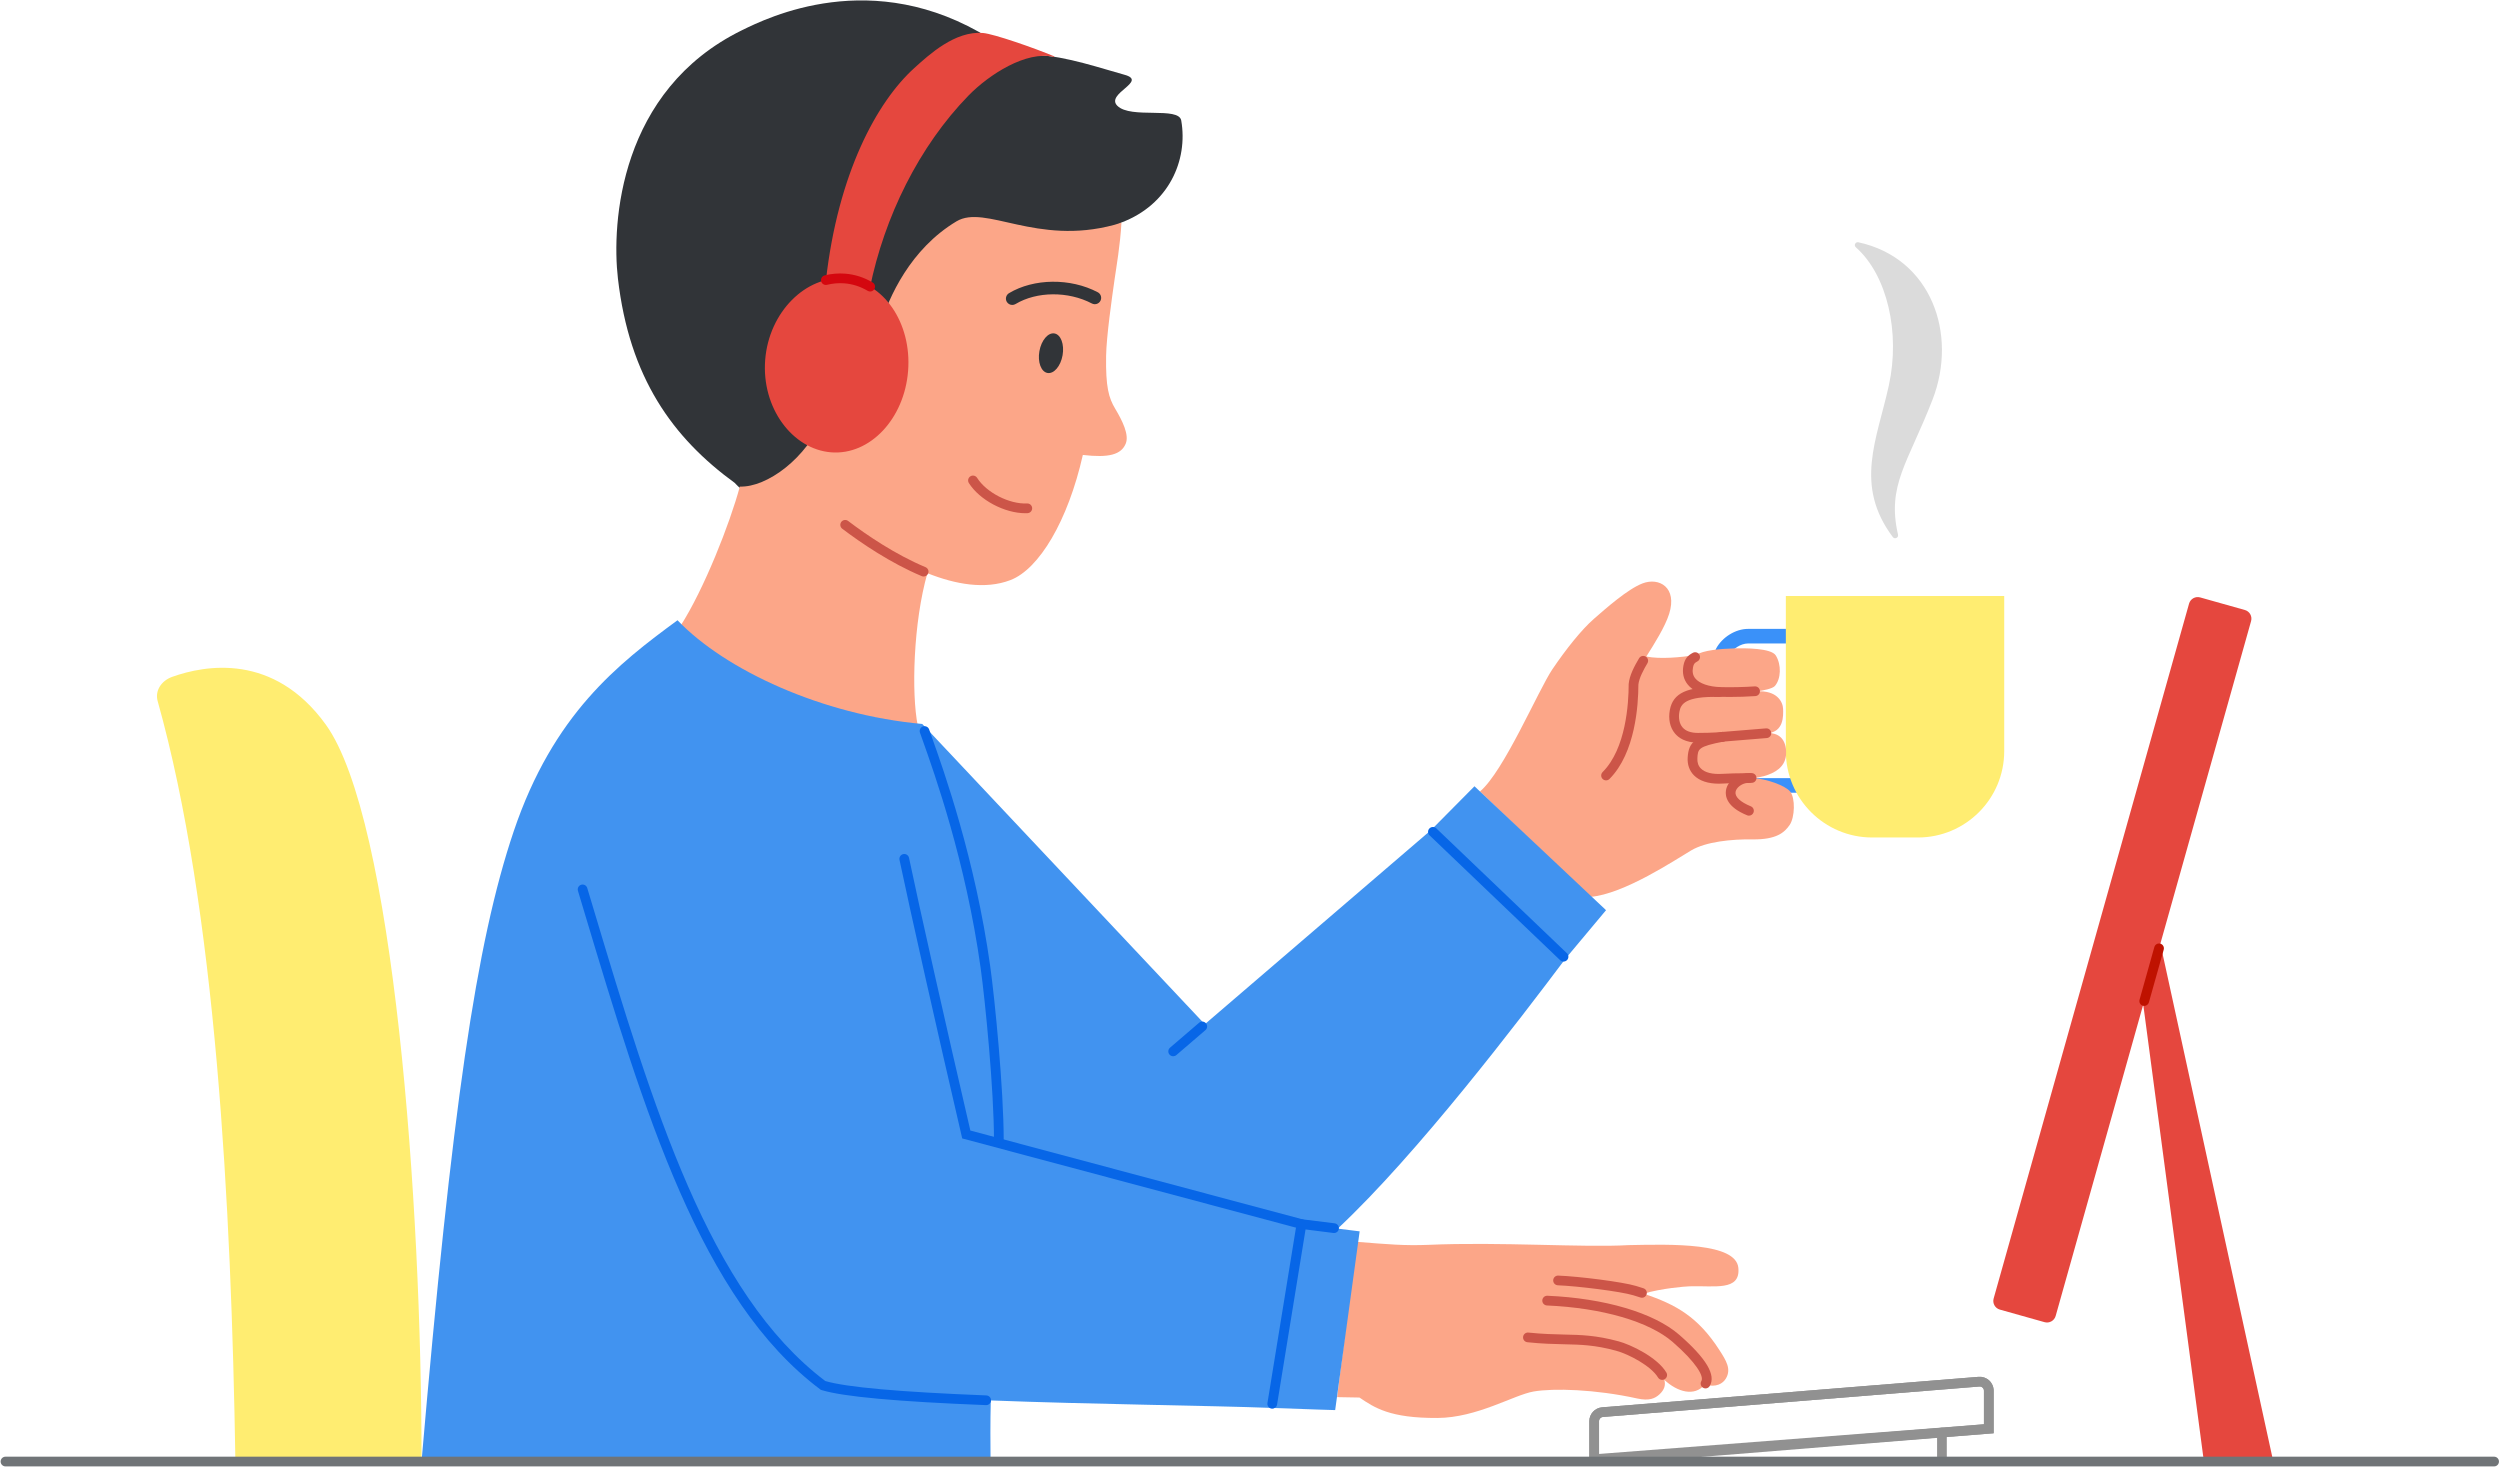 <svg xmlns="http://www.w3.org/2000/svg" width="1298" height="762" viewBox="0 0 1298 762"><g fill="none" fill-rule="evenodd"><path fill="#FFED71" fill-rule="nonzero" d="M218.86,758.828 C219,624.922 204.34,424.859 169.129,376.172 C142.121,338.82 106.488,345.309 89.43,351.41 C83.559,353.512 80.398,358.82 81.852,363.988 C112.051,471.641 120.09,625.84 122.211,758.262 L218.86,758.828"/><polyline fill="#E5473E" fill-rule="nonzero" points="1180.289 758.828 1121.66 489.93 1112.559 519.949 1144.148 757.922 1180.289 758.828"/><path fill="#919191" fill-rule="nonzero" d="M1027.5,717.359 L1027.699,719.879 L832.219,735.699 C831.102,735.789 830.219,736.738 830.219,737.871 L830.219,755.66 L1030.059,739.488 L1030.059,722.051 C1030.059,721.441 1029.809,720.871 1029.359,720.449 C1028.91,720.031 1028.32,719.828 1027.699,719.879 L1027.5,717.359 Z M825.172,761.141 L825.172,737.871 C825.172,734.129 828.09,730.969 831.82,730.672 L1027.301,714.852 C1029.301,714.691 1031.301,715.371 1032.781,716.738 C1034.262,718.102 1035.109,720.039 1035.109,722.051 L1035.109,744.148 L825.172,761.141"/><path fill="#919191" fill-rule="nonzero" d="M1027.5,717.359 L1027.699,719.879 L832.219,735.699 C831.102,735.789 830.219,736.738 830.219,737.871 L830.219,754.891 L1030.059,739.48 L1030.059,722.051 C1030.059,721.441 1029.809,720.871 1029.359,720.449 C1028.91,720.031 1028.32,719.828 1027.699,719.879 L1027.5,717.359 Z M825.172,760.34 L825.172,737.871 C825.172,734.129 828.09,730.969 831.82,730.672 L1027.301,714.852 C1029.301,714.691 1031.301,715.371 1032.781,716.738 C1034.262,718.102 1035.109,720.039 1035.109,722.051 L1035.109,744.16 L825.172,760.34"/><path fill="#919191" fill-rule="nonzero" d="M1008.262,760.051 C1006.859,760.051 1005.73,758.922 1005.73,757.52 L1005.73,743.789 C1005.73,742.398 1006.859,741.27 1008.262,741.27 C1009.648,741.27 1010.781,742.398 1010.781,743.789 L1010.781,757.52 C1010.781,758.922 1009.648,760.051 1008.262,760.051"/><path fill="#E5473E" fill-rule="nonzero" d="M1165.531,316.711 L1142.32,310.18 C1139.84,309.48 1137.262,310.93 1136.559,313.41 L1035.102,674.18 C1034.398,676.672 1035.84,679.238 1038.32,679.941 L1061.539,686.469 C1064.02,687.172 1066.602,685.719 1067.301,683.238 L1168.762,322.469 C1169.461,319.98 1168.02,317.41 1165.531,316.711"/><path fill="#BF1200" fill-rule="nonzero" d="M1113.281,522.27 C1113.051,522.27 1112.82,522.238 1112.59,522.18 C1111.25,521.801 1110.469,520.41 1110.852,519.059 L1118.539,491.699 C1118.922,490.359 1120.32,489.578 1121.66,489.949 C1123,490.328 1123.781,491.73 1123.398,493.07 L1115.711,520.43 C1115.398,521.539 1114.379,522.27 1113.281,522.27"/><path fill="#3A91F9" fill-rule="nonzero" d="M935.559 411.59 911.238 411.59C909.141 411.59 907.449 409.891 907.449 407.801 907.449 405.711 909.141 404.012 911.238 404.012L935.559 404.012C937.648 404.012 939.34 405.711 939.34 407.801 939.34 409.891 937.648 411.59 935.559 411.59M894.359 342.27C893.762 342.27 893.148 342.129 892.578 341.82 890.738 340.828 890.039 338.539 891.031 336.691 894.191 330.801 901.141 326.52 907.551 326.52L932.309 326.52C934.398 326.52 936.102 328.211 936.102 330.309 936.102 332.398 934.398 334.09 932.309 334.09L907.551 334.09C903.891 334.09 899.559 336.809 897.711 340.27 897.02 341.551 895.719 342.27 894.359 342.27"/><path fill="#FFED71" fill-rule="nonzero" d="M995.75,434.828 L972.051,434.828 C947.281,434.828 927.211,414.762 927.211,389.988 L927.211,309.441 L1040.59,309.441 L1040.59,389.988 C1040.59,414.762 1020.512,434.828 995.75,434.828"/><path fill="#FCA688" fill-rule="nonzero" d="M768.398 410.93C780.719 400.691 798.77 358.199 805.969 347.531 813.18 336.859 821.262 326.801 827.539 321.32 833.82 315.84 845.141 305.801 852.859 302.879 861.422 299.641 870.961 304.969 866.621 318.711 864.488 325.48 858.922 334.281 854.77 340.871 862.012 342.301 872.301 341.34 880.43 340.102 884.391 337.609 893.031 336.871 899.922 336.66 906.41 336.461 919.621 336.512 921.988 340.309 924.988 345.109 924.719 352.5 921.52 356.16 920.301 357.559 915.59 358.488 912.109 358.98 922.672 358.301 925.648 364.441 925.781 368.039 925.91 371.641 926.18 380.07 917.66 380.68 925.148 380.23 927.91 385.93 927.27 392.328 926.629 398.27 921.578 401.359 915.84 402.961 913.93 403.488 911.969 403.82 910 403.941 917.262 404.352 926.93 407.898 929.41 410.93 932.25 414.398 931.871 424.398 929.199 428.301 926.531 432.199 922.359 435.988 909.91 435.809 899.09 435.66 885.828 436.969 878.09 441.512 870.359 446.039 843.191 464.328 825.578 465.672L768.398 410.93M704.281 644.738C721.27 646.102 729.078 646.801 741.551 646.328 778.762 644.66 822.219 647.852 845.5 646.469 868.23 645.988 901.32 645.191 902.559 658.289 903.719 670.578 889.93 667.398 877.262 667.852 874.59 667.949 862.762 668.891 853.309 671.672 870.281 677.262 881.691 683.879 892.629 700.82 896.309 706.512 898.969 710.828 896.102 715.699 894.59 718.27 891.102 720.57 885.121 718.879 879.762 725.301 870.961 722.762 864.109 716.41 864.879 719.031 864.23 721.578 861.48 724.051 859.32 725.988 856.379 727.488 850.078 726.102 828.219 721.281 806.59 720.699 796.289 722.461 785.988 724.23 766.941 736.109 746.301 736.211 721.602 736.34 713.648 730.879 705.828 725.602 702.59 725.539 698.578 725.469 694.23 725.391L704.281 644.738"/><path fill="#313438" fill-rule="nonzero" d="M539.27,28.82 C551.871,28.672 574.281,36.25 583.738,38.789 C596.32,42.172 573.738,48.559 580.129,54.93 C587.141,61.91 612.012,55.129 613.301,62.578 C616.898,83.25 606.801,106.262 582.262,115.52 C582.262,115.52 554.961,136.371 494.898,139.801 C485.711,156.57 431.328,255.301 410.512,258.551 C389.68,261.801 381.609,250.828 381.609,250.828 C349.219,227.289 326.762,196.07 320.82,144.559 C317.512,115.898 321.578,46.93 385.199,15.711 C398.34,9.27 453.102,-17.898 513.719,19.82 C513.719,19.82 534.281,24 537.18,26.238 C540.078,28.48 539.27,28.82 539.27,28.82"/><path fill="#FCA688" fill-rule="nonzero" d="M457.051,168.852 C461.5,154.25 472.66,129.262 496.602,114.922 C511.621,105.93 538.051,127.691 578.559,116.738 C579.891,116.379 581,115.969 582.262,115.52 C581.609,127.371 579.59,138.699 578.699,144.98 C577.281,154.891 574.449,174.781 574.289,184.801 C574.031,200.961 575.66,206.621 579,212.191 C582.75,218.449 586.379,225.801 584.469,230.359 C582.102,236 575.859,237.801 562.211,236.211 C554.461,270.559 539.449,295.5 524.629,301.18 C511.48,306.219 496.039,303.391 481.512,297.602 C474.211,323.02 473.129,360.148 476.512,376.762 C476.512,376.762 427.051,369.07 401.711,357.559 C376.379,346.039 353.34,324.91 353.34,324.91 C365.48,306.039 378.98,271.781 384.121,252.629 C398.102,253.148 418.961,237.949 427.461,216.578 L457.051,168.852"/><path fill="#2E2E2E" fill-rule="nonzero" d="M441.371,220.922 C438.48,220.922 435.609,220.512 432.781,219.68 C424.93,217.379 418.461,212.172 414.531,205 C410.609,197.828 409.711,189.559 412.012,181.719 C416.75,165.531 433.781,156.211 449.969,160.949 C454.031,162.141 457.719,164.102 460.941,166.789 C462.309,167.93 462.5,169.969 461.359,171.34 C460.219,172.711 458.18,172.898 456.801,171.762 C454.262,169.641 451.352,168.102 448.148,167.16 C435.379,163.422 421.949,170.77 418.219,183.539 C416.41,189.719 417.109,196.238 420.211,201.898 C423.301,207.551 428.41,211.66 434.59,213.469 C438.078,214.488 441.641,214.719 445.18,214.148 C446.949,213.859 448.609,215.059 448.891,216.828 C449.172,218.59 447.969,220.25 446.211,220.531 C444.602,220.789 442.98,220.922 441.371,220.922"/><path fill="#2E2E2E" fill-rule="nonzero" d="M428.281,189.109 C427.988,189.109 427.691,189.07 427.398,188.988 C425.68,188.512 424.68,186.719 425.16,185 C426.629,179.762 430.09,175.609 434.672,173.602 C439.23,171.602 444.449,171.871 449.352,174.371 C450.941,175.18 451.57,177.129 450.762,178.719 C449.949,180.309 448,180.941 446.41,180.129 C443.27,178.531 440.02,178.309 437.262,179.52 C434.469,180.75 432.328,183.379 431.391,186.75 C430.988,188.18 429.691,189.109 428.281,189.109"/><path fill="#313438" fill-rule="nonzero" d="M551.691 184.461C550.691 190.121 547.18 194.23 543.859 193.648 540.531 193.059 538.648 187.988 539.66 182.32 540.66 176.66 544.172 172.539 547.488 173.129 550.809 173.719 552.691 178.789 551.691 184.461M525.57 158.328C524.449 158.328 523.359 157.762 522.738 156.73 521.809 155.172 522.32 153.148 523.879 152.211 536.789 144.48 555.75 144.281 569.961 151.738 571.57 152.578 572.191 154.57 571.352 156.18 570.5 157.789 568.52 158.41 566.91 157.57 554.609 151.121 538.309 151.238 527.262 157.859 526.73 158.18 526.148 158.328 525.57 158.328"/><path fill="#CC5548" fill-rule="nonzero" d="M479.551 299.32C479.219 299.32 478.891 299.262 478.57 299.129 462.328 292.32 447.16 281.98 437.289 274.512 436.18 273.672 435.961 272.09 436.801 270.969 437.641 269.859 439.23 269.641 440.34 270.48 449.969 277.781 464.77 287.871 480.52 294.469 481.809 295.012 482.422 296.488 481.879 297.77 481.469 298.738 480.531 299.32 479.551 299.32M532.398 266.469C521.559 266.469 508.59 259.609 503.031 250.789 502.289 249.609 502.641 248.051 503.82 247.309 505 246.559 506.559 246.922 507.309 248.09 512.109 255.711 524.012 261.84 533.27 261.398 534.66 261.32 535.84 262.422 535.898 263.809 535.961 265.199 534.879 266.379 533.488 266.441 533.129 266.461 532.762 266.469 532.398 266.469"/><path fill="#E5473E" fill-rule="nonzero" d="M451.621,149.629 C459.16,112.641 477.109,76.012 502.891,49.57 C513.441,38.762 532.879,26.141 547.16,29.57 C547.371,29.621 547.48,29.32 547.27,29.23 C537.281,25.012 516.031,17.59 510.328,17.121 C495.859,15.93 482.371,28.391 474.711,35.32 C455.238,52.93 435.109,90.059 428.828,145.551 L451.621,149.629"/><path fill="#E5473E" fill-rule="nonzero" d="M397.281,186.879 C399.219,161.961 418.449,143.031 438.57,144.602 C458.691,146.16 473.43,167.641 471.488,192.559 C469.551,217.48 451.672,236.41 431.551,234.852 C411.43,233.281 395.34,211.801 397.281,186.879"/><path fill="#D4070F" fill-rule="nonzero" d="M451.789,151.352 C451.352,151.352 450.91,151.238 450.5,151 C446.719,148.75 442.641,147.441 438.379,147.109 C435.398,146.879 432.379,147.141 429.398,147.871 C428.039,148.211 426.68,147.379 426.34,146.031 C426.012,144.672 426.84,143.309 428.191,142.969 C431.691,142.109 435.25,141.809 438.77,142.078 C443.809,142.469 448.621,144.012 453.078,146.66 C454.281,147.371 454.672,148.922 453.961,150.109 C453.488,150.91 452.648,151.352 451.789,151.352"/><path fill="#4193F0" fill-rule="nonzero" d="M218.859,758.828 C234.578,576.441 247.172,489.449 266.73,431.57 C287.27,370.809 320.898,344.672 351.762,322.031 C376.648,348.059 427.148,371.23 478.828,375.879 L625.531,531.789 L743.07,430.91 L765.539,408.23 L833.859,472.57 C833.859,472.57 825.672,482.281 812.711,497.852 C788.77,529.711 735.949,599.172 694.551,637.898 L705.93,639.32 L693.219,732.121 C693.219,732.121 680.09,731.75 660.031,730.98 C628.25,729.762 566.879,729.129 514.422,727.109 C514.109,738.629 514.23,749.559 514.289,758.309 L218.859,758.828"/><path fill="#CC5548" fill-rule="nonzero" d="M852.512 673.801C852.25 673.801 851.988 673.762 851.73 673.672 850.5 673.281 849.238 672.879 847.949 672.488 841.359 670.5 819.02 667.719 808.852 667.328 807.449 667.281 806.371 666.102 806.422 664.711 806.469 663.32 807.66 662.219 809.039 662.289 819.711 662.691 842.391 665.539 849.41 667.66 850.73 668.059 852.02 668.461 853.281 668.871 854.609 669.301 855.34 670.719 854.91 672.051 854.559 673.121 853.57 673.801 852.512 673.801M885.5 720.871C885.051 720.871 884.602 720.75 884.191 720.5 883 719.77 882.621 718.219 883.352 717.031 884.789 714.648 880.77 707.48 868.52 696.809 856.289 686.16 831.859 679.051 803.172 677.801 801.781 677.738 800.699 676.559 800.762 675.16 800.82 673.77 802.02 672.68 803.391 672.75 833.191 674.051 858.77 681.621 871.828 693 885.93 705.281 891.109 714 887.66 719.66 887.18 720.441 886.352 720.871 885.5 720.871"/><path fill="#CC5548" fill-rule="nonzero" d="M863.02,716.441 C862.16,716.441 861.32,716 860.852,715.211 C857.301,709.27 845.738,703.09 839.02,701.281 C827.961,698.289 820.871,698.141 811.898,697.941 C806.609,697.82 800.621,697.691 793.031,696.891 C791.648,696.75 790.641,695.5 790.781,694.121 C790.93,692.73 792.172,691.719 793.559,691.871 C800.941,692.641 806.82,692.77 812.02,692.891 C820.961,693.09 828.68,693.262 840.328,696.41 C846.641,698.109 860.391,704.609 865.18,712.621 C865.898,713.809 865.512,715.359 864.309,716.078 C863.898,716.32 863.461,716.441 863.02,716.441"/><path fill="#0766E7" fill-rule="nonzero" d="M518.59 594.48C517.199 594.48 516.07 593.352 516.07 591.961 516.07 565.891 511.539 519.781 509.121 502.379 501.43 447.23 485.148 401.5 479.02 384.281 478.488 382.789 478.02 381.488 477.641 380.391 477.18 379.07 477.871 377.641 479.191 377.18 480.512 376.711 481.949 377.41 482.41 378.73 482.789 379.809 483.25 381.109 483.77 382.59 489.949 399.941 506.359 446.02 514.121 501.68 516.559 519.211 521.121 565.66 521.121 591.961 521.121 593.352 519.988 594.48 518.59 594.48M512.02 729.539C511.98 729.539 511.949 729.539 511.922 729.539 465.641 727.719 437.73 725.16 426.602 721.73L426.18 721.602 425.828 721.34C363.801 674.852 334.422 576.98 303.328 473.359L300.07 462.512C299.672 461.172 300.422 459.77 301.762 459.359 303.102 458.969 304.5 459.719 304.898 461.059L308.16 471.91C338.949 574.512 368.039 671.422 428.5 717.031 439.488 720.27 466.859 722.711 512.109 724.5 513.512 724.551 514.59 725.719 514.541 727.121 514.48 728.48 513.359 729.539 512.02 729.539"/><path fill="#0766E7" fill-rule="nonzero" d="M692.641,640.18 C692.531,640.18 692.43,640.18 692.32,640.16 L675.078,637.988 L499.578,591.07 L499.238,589.59 C486.73,535.84 472.281,471.609 467.02,446.43 C466.738,445.07 467.621,443.73 468.98,443.449 C470.352,443.16 471.68,444.039 471.969,445.398 C477.172,470.32 491.391,533.551 503.809,586.969 L676.219,633.07 L692.949,635.148 C694.328,635.328 695.309,636.59 695.141,637.969 C694.98,639.25 693.891,640.18 692.641,640.18"/><path fill="#0766E7" fill-rule="nonzero" d="M660.559 731.379C660.422 731.379 660.289 731.371 660.148 731.352 658.77 731.121 657.84 729.82 658.059 728.449L673.238 635.141C673.469 633.77 674.77 632.828 676.141 633.059 677.52 633.281 678.449 634.578 678.23 635.961L663.051 729.262C662.852 730.5 661.77 731.379 660.559 731.379M609.121 548.41C608.398 548.41 607.699 548.109 607.199 547.531 606.289 546.469 606.41 544.871 607.469 543.961L622.57 531.012C623.629 530.102 625.219 530.219 626.129 531.281 627.039 532.34 626.922 533.93 625.859 534.84L610.762 547.801C610.281 548.211 609.699 548.41 609.121 548.41M811.789 499.25C811.16 499.25 810.531 499.012 810.039 498.551L742.23 433.719C741.219 432.762 741.18 431.16 742.148 430.148 743.109 429.141 744.711 429.109 745.719 430.07L813.531 494.898C814.539 495.859 814.578 497.461 813.609 498.469 813.121 498.98 812.449 499.25 811.789 499.25"/><path fill="#CC5548" fill-rule="nonzero" d="M894.371,385.07 C893.059,385.07 891.961,384.07 891.852,382.75 C891.738,381.359 892.77,380.141 894.16,380.031 L916.91,378.172 C918.289,378.051 919.52,379.09 919.629,380.48 C919.75,381.871 918.711,383.09 917.32,383.199 L894.57,385.059 C894.5,385.07 894.43,385.07 894.371,385.07"/><path fill="#DBDBDB" fill-rule="nonzero" d="M985.449,277.59 C985.809,279.18 983.738,280.172 982.762,278.859 C962.551,251.91 974.512,228.281 980.68,200.16 C986.711,172.711 979.879,142.82 963.551,128.391 C962.379,127.352 963.352,125.461 964.879,125.789 C1002.711,134.031 1016.59,173.398 1003.379,207.48 C990.539,240.59 979.57,251.871 985.449,277.59"/><path fill="#FCA688" fill-rule="nonzero" d="M705.828,725.602 C702.59,725.539 697.891,725.34 693.551,725.262 L705.828,725.602"/><path fill="#CC5548" fill-rule="nonzero" d="M881.559,385.578 C874.98,385.578 871.441,382.988 869.629,380.809 C867.039,377.711 866.109,373.371 866.988,368.602 C868.609,359.801 876.051,356.371 892.68,356.809 C894.07,356.852 895.172,358.012 895.141,359.398 C895.102,360.781 893.98,361.859 892.621,361.859 C892.59,361.859 892.57,361.859 892.551,361.859 C874.93,361.422 872.68,365.57 871.949,369.512 C871.359,372.738 871.922,375.68 873.512,377.578 C875.141,379.539 877.852,380.531 881.559,380.531 C889.641,380.531 894.039,380.039 894.078,380.039 C895.461,379.879 896.719,380.871 896.879,382.262 C897.031,383.641 896.039,384.891 894.66,385.051 C894.469,385.078 889.969,385.578 881.559,385.578"/><path fill="#CC5548" fill-rule="nonzero" d="M898.039 361.859C896.359 361.859 894.73 361.84 893.16 361.789 888.672 361.66 880.488 360.66 876.238 355.371 874.09 352.711 873.328 349.328 874.031 345.602 874.738 341.852 876.43 340.27 878.93 338.941 880.148 338.281 881.691 338.738 882.34 339.969 883 341.199 882.539 342.73 881.309 343.391 879.801 344.191 879.352 344.68 879 346.531 878.559 348.828 878.949 350.68 880.172 352.199 882.32 354.871 887.23 356.57 893.309 356.75 898.762 356.898 905.398 356.762 911.059 356.371 912.461 356.27 913.66 357.32 913.75 358.711 913.852 360.109 912.801 361.309 911.41 361.41 907.129 361.711 902.461 361.859 898.039 361.859M908.059 423.488C907.75 423.488 907.422 423.43 907.109 423.301 896.52 419 895.672 413.41 896.102 410.461 896.84 405.398 902.07 401.91 906.711 401.469 907.57 401.391 908.52 401.359 909.52 401.391 910.922 401.441 912.012 402.609 911.961 404 911.91 405.398 910.781 406.52 909.352 406.441 908.559 406.41 907.84 406.43 907.199 406.488 904.27 406.781 901.422 408.969 901.09 411.191 900.719 413.719 903.609 416.43 909.012 418.629 910.309 419.148 910.93 420.621 910.398 421.91 910 422.898 909.059 423.488 908.059 423.488M833.859 405.172C833.219 405.172 832.57 404.922 832.078 404.43 831.09 403.449 831.09 401.852 832.078 400.859 844.281 388.621 845.602 364.941 845.602 355.328L845.609 355.109C846.012 350.691 848.559 345.891 851 341.781 851.711 340.59 853.262 340.191 854.461 340.898 855.66 341.609 856.059 343.16 855.34 344.359 853.34 347.738 851 352.039 850.648 355.461 850.641 365.77 849.141 390.898 835.648 404.43 835.16 404.922 834.512 405.172 833.859 405.172"/><path fill="#CC5548" fill-rule="nonzero" d="M892.422,406.891 C886.801,406.891 882.379,405.422 879.539,402.59 C877.16,400.211 876.02,397.012 876.238,393.352 C876.762,384.672 880.469,382.719 893.879,380.07 C895.238,379.789 896.57,380.691 896.852,382.059 C897.121,383.43 896.23,384.75 894.859,385.02 C881.641,387.629 881.57,388.789 881.281,393.648 C881.148,395.859 881.762,397.672 883.109,399.012 C885.238,401.141 889.078,402.102 894.211,401.781 C898.441,401.531 901.828,401.5 904.551,401.48 C905.801,401.469 906.949,401.461 908.031,401.441 C909.43,401.379 910.59,402.5 910.621,403.891 C910.66,405.281 909.559,406.441 908.172,406.48 C907.059,406.512 905.879,406.52 904.59,406.531 C901.789,406.551 898.609,406.57 894.52,406.82 C893.801,406.871 893.102,406.891 892.422,406.891"/><path fill="#707477" fill-rule="nonzero" d="M1294.941,761.359 L2.852,761.359 C1.461,761.359 0.328,760.23 0.328,758.828 C0.328,757.441 1.461,756.309 2.852,756.309 L1294.941,756.309 C1296.328,756.309 1297.461,757.441 1297.461,758.828 C1297.461,760.23 1296.328,761.359 1294.941,761.359"/></g></svg>